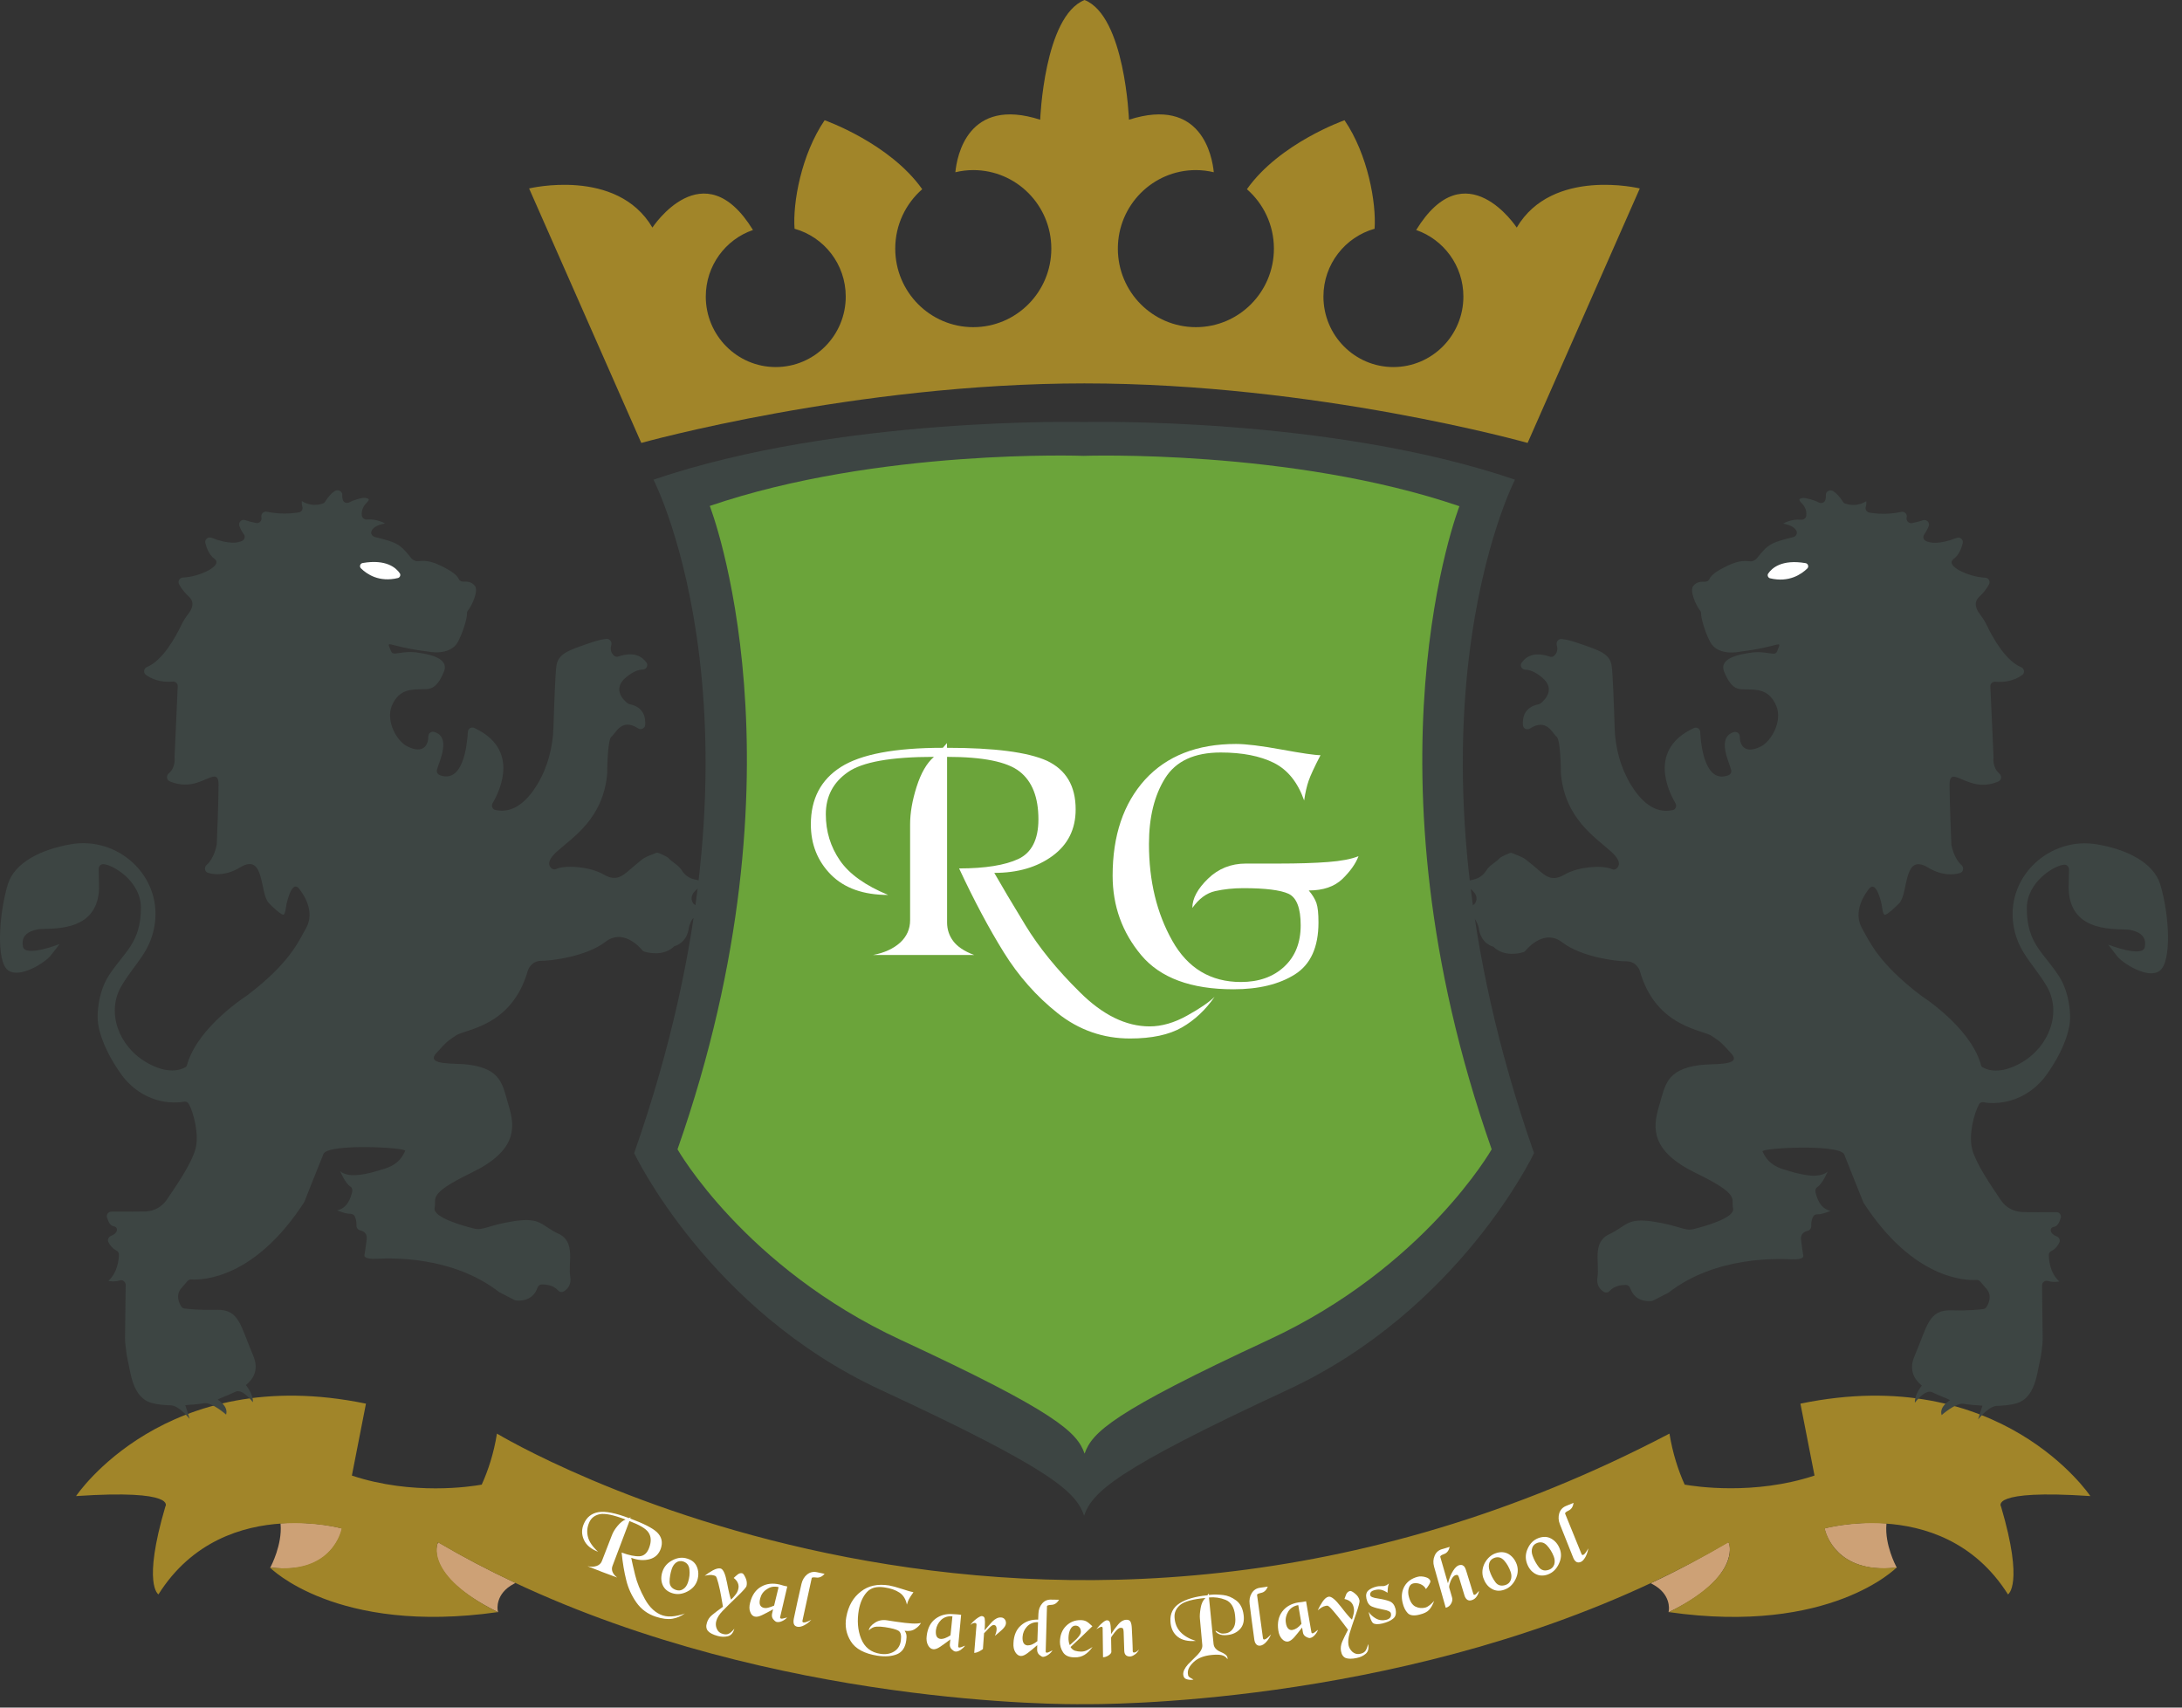 <svg width="92" height="72" viewBox="0 0 92 72" fill="none" xmlns="http://www.w3.org/2000/svg">
<rect x="0" y="0" width="92" height="72" fill="#333333" stroke="none"/>
<path d="M72.902 65.077L72.87 65.018L72.832 65.039C71.84 65.62 70.847 66.168 69.671 66.722L69.596 66.754L69.666 66.792C70.469 67.211 70.367 67.878 70.362 67.904L70.351 67.98L70.421 67.948C72.115 67.12 72.681 66.308 72.859 65.77C73.005 65.335 72.902 65.077 72.902 65.077Z" fill="#CDA176"/>
<path d="M79.947 66.046C79.942 66.035 79.461 65.137 79.537 64.272L79.542 64.228H79.499C78.081 64.137 76.98 64.433 76.969 64.433L76.932 64.444L76.937 64.481C76.942 64.497 77.277 66.132 79.429 66.132C79.58 66.132 79.742 66.121 79.915 66.105L79.974 66.099L79.947 66.046Z" fill="#CDA176"/>
<path d="M14.388 64.438C14.377 64.433 13.288 64.137 11.869 64.228H11.826L11.831 64.272C11.902 65.132 11.427 66.035 11.421 66.046L11.395 66.099L11.454 66.105C11.621 66.121 11.783 66.126 11.934 66.132C14.054 66.191 14.415 64.508 14.421 64.487L14.426 64.449L14.388 64.438Z" fill="#CDA176"/>
<path d="M21.67 66.712C20.548 66.185 19.55 65.658 18.515 65.051L18.477 65.029L18.456 65.067C18.45 65.078 17.825 66.389 20.926 67.943L21.002 67.981L20.985 67.9C20.98 67.873 20.867 67.201 21.665 66.782L21.735 66.744L21.67 66.712Z" fill="#CDA176"/>
<path d="M70.389 60.448C70.529 61.292 70.761 62.002 71.031 62.599C71.463 62.674 73.954 63.061 76.506 62.217L75.912 59.185C84.37 57.432 88.135 63.082 88.135 63.082C83.831 62.792 84.37 63.523 84.37 63.523C85.347 66.835 84.662 67.227 84.662 67.227C83.243 64.975 81.118 64.34 79.456 64.238C78.027 64.147 76.937 64.448 76.937 64.448C76.937 64.448 77.283 66.405 79.974 66.088C79.974 66.088 77.186 68.948 70.368 67.975C73.507 66.394 72.892 65.05 72.881 65.034C71.824 65.652 70.745 66.217 69.656 66.727C58.587 71.931 46.407 71.862 45.674 71.856C44.94 71.867 32.766 71.931 21.692 66.727C20.603 66.217 19.524 65.652 18.467 65.034C18.456 65.05 17.846 66.394 20.986 67.975C14.168 68.942 11.379 66.093 11.379 66.093C14.065 66.41 14.405 64.448 14.405 64.448C14.405 64.448 13.315 64.147 11.886 64.238C10.225 64.34 8.099 64.975 6.681 67.227C6.681 67.227 5.996 66.835 6.972 63.523C6.972 63.523 7.511 62.792 3.207 63.082C3.207 63.082 6.972 57.432 15.43 59.185L14.836 62.217C17.382 63.066 19.88 62.679 20.311 62.599C20.581 62.002 20.818 61.292 20.953 60.448C20.964 60.448 43.861 74.35 70.389 60.448Z" fill="#A18529"/>
<path d="M63.95 9.596C63.95 9.596 61.798 6.301 59.711 9.698C60.87 10.101 61.701 11.204 61.701 12.505C61.701 14.144 60.379 15.477 58.75 15.477C57.121 15.477 55.8 14.144 55.8 12.505C55.8 11.139 56.717 9.994 57.957 9.645C58.033 8.559 57.677 6.521 56.69 5.07C56.69 5.07 53.955 6.027 52.574 7.978C53.27 8.585 53.712 9.483 53.712 10.483C53.712 12.311 52.24 13.795 50.422 13.795C48.604 13.795 47.132 12.311 47.132 10.483C47.132 8.655 48.604 7.172 50.422 7.172C50.681 7.172 50.934 7.204 51.177 7.263C51.112 6.591 50.659 4.064 47.601 5.048C47.601 5.048 47.439 0.683 45.729 0C44.019 0.683 43.858 5.048 43.858 5.048C40.799 4.064 40.346 6.591 40.281 7.263C40.524 7.204 40.778 7.172 41.036 7.172C42.854 7.172 44.327 8.655 44.327 10.483C44.327 12.311 42.854 13.795 41.036 13.795C39.219 13.795 37.746 12.311 37.746 10.483C37.746 9.483 38.188 8.585 38.884 7.978C37.503 6.027 34.769 5.07 34.769 5.07C33.782 6.521 33.42 8.559 33.501 9.645C34.747 9.994 35.659 11.139 35.659 12.505C35.659 14.144 34.337 15.477 32.708 15.477C31.079 15.477 29.758 14.144 29.758 12.505C29.758 11.204 30.588 10.096 31.748 9.698C29.661 6.301 27.508 9.596 27.508 9.596C26.009 7.048 22.309 7.946 22.309 7.946L27.039 18.676C27.039 18.676 36.02 16.166 45.724 16.166C55.498 16.166 64.409 18.676 64.409 18.676L69.139 7.946C69.144 7.946 65.45 7.048 63.95 9.596Z" fill="#A18529"/>
<path d="M63.876 20.225C56.017 17.543 45.714 17.795 45.714 17.795C45.714 17.795 35.412 17.543 27.553 20.225C27.553 20.225 33.001 30.773 26.738 48.621C26.738 48.621 29.867 55.239 37.133 58.605C44.398 61.975 45.369 62.911 45.709 63.911C46.054 62.911 47.025 61.975 54.285 58.605C61.551 55.234 64.68 48.621 64.68 48.621C58.428 30.773 63.876 20.225 63.876 20.225Z" fill="#3D4543"/>
<path d="M61.534 21.344C54.425 18.92 45.687 19.221 45.687 19.221C45.687 19.221 37.035 18.903 29.926 21.333C29.926 21.333 34.23 32.317 28.566 48.461C28.566 48.461 31.398 53.444 37.968 56.492C44.538 59.541 45.417 60.39 45.73 61.293C46.043 60.39 46.922 59.541 53.492 56.492C60.062 53.444 62.894 48.461 62.894 48.461C57.23 32.317 61.534 21.344 61.534 21.344Z" fill="#6BA43A"/>
<path d="M91.083 37.293C90.797 36.357 89.648 35.809 88.429 35.605C86.444 35.261 84.632 36.916 84.88 38.906C85.031 40.12 85.721 40.604 86.299 41.588C86.94 42.685 86.406 44.126 85.236 44.803C84.335 45.324 83.79 45.12 83.585 44.996C83.526 44.964 83.521 44.894 83.504 44.83C83.019 43.265 81.012 41.991 81.012 41.991C79.2 40.615 78.833 39.712 78.515 39.153C78.197 38.594 78.418 37.981 78.785 37.497C79.065 37.121 79.259 37.798 79.335 38.131C79.356 38.233 79.383 38.599 79.486 38.572C79.599 38.545 79.896 38.271 80.079 38.083C80.473 37.674 80.236 35.949 81.277 36.572C81.87 36.927 82.345 36.9 82.641 36.809C82.787 36.766 82.814 36.578 82.701 36.475C82.382 36.185 82.291 35.691 82.275 35.61C82.275 35.605 82.275 35.594 82.275 35.589C82.269 35.443 82.199 33.745 82.199 33.089C82.199 32.406 82.641 32.944 83.348 33.067C83.72 33.132 84.044 33.046 84.26 32.949C84.394 32.89 84.411 32.712 84.297 32.615C83.99 32.347 84.055 31.944 84.055 31.944L83.92 28.944C83.914 28.825 84.017 28.734 84.13 28.745C84.669 28.793 85.042 28.621 85.263 28.46C85.382 28.374 85.355 28.191 85.22 28.132C84.556 27.863 84.011 26.869 83.769 26.363C83.688 26.191 83.58 26.03 83.467 25.879C83.326 25.697 83.192 25.406 83.451 25.164C83.645 24.987 83.774 24.799 83.86 24.648C83.93 24.525 83.85 24.363 83.704 24.358C82.976 24.326 81.994 23.847 82.366 23.573C82.593 23.406 82.701 23.127 82.755 22.901C82.792 22.751 82.641 22.627 82.496 22.681C81.751 22.971 81.374 22.901 81.19 22.804C81.093 22.751 81.066 22.627 81.131 22.535C81.217 22.412 81.277 22.294 81.32 22.186C81.379 22.03 81.228 21.885 81.072 21.939C80.926 21.987 80.759 22.03 80.619 22.057C80.478 22.084 80.36 21.955 80.392 21.815V21.81C80.424 21.675 80.3 21.552 80.16 21.584C79.594 21.708 79.103 21.665 78.812 21.611C78.698 21.589 78.634 21.476 78.666 21.369C78.704 21.251 78.688 21.132 78.688 21.132C78.294 21.38 77.927 21.277 77.787 21.229C77.749 21.218 77.722 21.192 77.706 21.159C77.571 20.939 77.425 20.799 77.301 20.713C77.166 20.622 76.972 20.718 76.983 20.88C76.989 20.955 76.978 21.02 76.962 21.079C76.929 21.197 76.789 21.245 76.681 21.186C76.53 21.1 76.147 20.982 76.012 20.998C75.721 21.041 75.947 21.17 76.044 21.31C76.158 21.471 76.174 21.627 76.158 21.745C76.147 21.847 76.05 21.923 75.942 21.912C75.505 21.874 75.181 22.079 75.181 22.079C75.564 22.148 75.705 22.283 75.753 22.407C75.791 22.509 75.716 22.622 75.608 22.648C74.637 22.885 74.545 22.955 74.07 23.546C74.033 23.595 73.925 23.659 73.86 23.665C73.687 23.686 73.445 23.557 72.83 23.858C72.598 23.971 72.172 24.181 72.075 24.417C72.042 24.492 71.961 24.53 71.88 24.53C71.697 24.525 71.551 24.53 71.4 24.697C71.217 24.901 71.519 25.546 71.681 25.745C71.713 25.783 71.729 25.831 71.724 25.879C71.713 26.024 71.88 26.643 72.102 27.062C72.431 27.686 73.347 27.481 73.347 27.481C75.165 27.256 75.138 26.917 74.923 27.471C74.831 27.702 74.48 27.401 73.725 27.535C73.445 27.584 72.452 27.718 72.695 28.32C73.029 29.153 73.364 29.057 73.644 29.067C74.038 29.084 74.594 29.035 74.896 29.772C75.154 30.39 74.707 31.245 74.232 31.481C73.558 31.814 73.353 31.411 73.353 31.051C73.353 30.922 73.229 30.836 73.105 30.868C72.377 31.089 72.894 32.099 72.992 32.465C73.019 32.562 72.959 32.658 72.868 32.691C71.907 33.046 71.719 31.503 71.686 30.858C71.681 30.723 71.535 30.642 71.411 30.702C69.523 31.583 70.3 33.288 70.645 33.873C70.71 33.986 70.65 34.132 70.526 34.158C69.744 34.331 69.162 33.745 68.757 33.078C68.32 32.352 68.099 31.513 68.078 30.669C68.051 29.766 68.002 28.428 67.954 28.084C67.878 27.551 67.441 27.428 66.54 27.116C66.211 27.003 65.99 26.955 65.844 26.944C65.704 26.933 65.602 27.067 65.639 27.202C65.71 27.444 65.602 27.589 65.516 27.659C65.467 27.702 65.397 27.707 65.338 27.686C64.679 27.46 64.334 27.691 64.156 27.944C64.07 28.067 64.162 28.239 64.318 28.239C64.48 28.239 64.712 28.315 65.008 28.557C65.634 29.067 65.095 29.551 64.949 29.664C64.922 29.675 64.901 29.686 64.874 29.696C64.269 29.815 64.189 30.256 64.21 30.573C64.221 30.718 64.383 30.798 64.507 30.718C65.224 30.256 65.467 30.944 65.629 31.062C65.812 31.191 65.812 32.615 65.812 32.615C65.979 34.513 67.263 35.303 67.932 35.911C68.385 36.32 68.272 36.529 68.153 36.626C68.099 36.669 68.029 36.68 67.964 36.648C67.614 36.475 66.556 36.529 65.974 36.873C65.348 37.239 65.1 36.863 64.615 36.47C64.221 36.153 64.329 36.201 63.725 35.959C63.676 35.938 63.277 36.131 63.228 36.185C63.072 36.368 62.819 36.459 62.657 36.717C62.56 36.868 62.387 37.04 62.096 37.094C61.508 37.201 61.993 37.4 62.177 37.658C62.36 37.916 62.166 38.121 62.166 38.121C61.314 38.68 61.95 38.658 62.166 38.744C62.23 38.771 62.338 39.051 62.349 39.12C62.435 39.814 62.964 39.916 62.964 39.916C63.401 40.352 64.048 40.206 64.232 40.147C64.264 40.137 64.291 40.12 64.313 40.094C64.458 39.916 65.143 39.18 65.861 39.728C66.67 40.352 68.132 40.534 68.574 40.534C69.016 40.534 69.14 40.938 69.14 40.938C69.82 43.33 71.799 43.41 72.188 43.69C72.582 43.97 72.506 43.884 72.997 44.421C73.488 44.959 72.209 44.835 71.654 44.91C70.235 45.104 70.214 45.765 69.944 46.663C69.674 47.566 69.604 48.539 71.508 49.464C73.412 50.389 72.975 50.534 73.072 50.948C73.169 51.362 71.799 51.727 71.411 51.824C71.017 51.921 70.823 51.679 69.701 51.507C68.579 51.335 68.579 51.7 67.846 52.044C67.112 52.383 67.452 53.286 67.355 53.845C67.296 54.195 67.474 54.378 67.619 54.469C67.695 54.517 67.797 54.507 67.856 54.442C68.061 54.211 68.369 54.179 68.552 54.179C68.639 54.179 68.709 54.238 68.736 54.319C68.941 54.904 69.502 54.872 69.647 54.856C69.669 54.851 69.685 54.845 69.707 54.835L70.327 54.517C70.338 54.512 70.343 54.507 70.354 54.501C72.355 52.953 74.96 53.077 75.521 53.098C76.082 53.125 76.034 52.953 76.034 52.953C76.034 52.953 75.985 52.684 75.937 52.27C75.91 52.028 76.072 51.937 76.212 51.899C76.309 51.878 76.374 51.792 76.368 51.69C76.357 51.528 76.4 51.394 76.444 51.303C76.476 51.238 76.557 51.195 76.632 51.2C76.843 51.206 77.183 51.055 77.183 51.055C76.751 50.969 76.6 50.518 76.546 50.26C76.53 50.179 76.557 50.093 76.627 50.05C76.843 49.916 77.059 49.399 77.059 49.399C77.059 49.399 76.886 49.593 76.4 49.572C75.91 49.545 75.306 49.335 75.306 49.335C74.556 49.152 74.389 48.695 74.313 48.55C74.237 48.405 77.576 48.222 77.76 48.679C77.932 49.114 78.504 50.555 78.564 50.695C78.569 50.7 78.569 50.711 78.574 50.717C80.673 53.947 82.868 53.996 83.337 53.969C83.397 53.964 83.456 53.99 83.494 54.039L83.758 54.345C84.011 54.636 83.844 54.974 83.752 55.114C83.726 55.157 83.677 55.189 83.623 55.195C83.456 55.216 83.013 55.27 82.275 55.248C81.309 55.222 81.271 55.894 80.721 57.184C80.478 57.754 80.694 58.146 81.034 58.426H81.029C81.029 58.426 80.716 58.802 80.737 59.146C80.737 59.146 81.163 58.566 81.46 58.7C81.794 58.867 82.118 58.969 82.221 59.039C82.221 59.039 81.751 59.302 81.865 59.668C81.865 59.668 82.453 59.146 82.782 59.189C83.013 59.227 83.294 59.254 83.585 59.27L83.402 59.85C83.402 59.85 83.839 59.302 84.173 59.281H84.103C84.454 59.275 84.777 59.243 85.02 59.173C85.813 58.942 85.888 57.888 85.996 57.447C86.083 57.076 86.083 56.915 86.104 56.77C86.121 56.678 86.126 56.528 86.126 56.437L86.099 54.2C86.099 54.066 86.223 53.974 86.352 54.012C86.584 54.087 86.827 54.033 86.827 54.033C86.433 53.673 86.385 53.136 86.385 52.905C86.385 52.835 86.428 52.781 86.493 52.749C86.665 52.663 86.768 52.517 86.827 52.394C86.881 52.286 86.816 52.168 86.703 52.125C86.412 52.017 86.396 51.76 86.611 51.727C86.752 51.706 86.838 51.523 86.886 51.356C86.924 51.233 86.832 51.104 86.698 51.109C86.309 51.114 85.559 51.12 85.252 51.104C84.891 51.087 84.562 50.905 84.362 50.604C83.904 49.926 83.337 49.098 83.159 48.48C82.987 47.867 83.24 46.916 83.44 46.566C83.477 46.496 83.558 46.459 83.639 46.475C83.763 46.502 83.979 46.529 84.287 46.496C85.09 46.421 85.818 45.975 86.288 45.319C86.676 44.771 87.124 44.007 87.259 43.206C87.329 42.782 87.253 41.841 86.811 41.158C86.169 40.163 85.457 39.792 85.457 38.298C85.457 37.164 86.654 36.475 87.037 36.459C87.145 36.454 87.237 36.545 87.237 36.658L87.221 37.47C87.275 39.427 89.368 39.131 89.788 39.206C90.209 39.282 90.522 39.481 90.43 39.938C90.339 40.395 88.888 39.83 88.888 39.83C88.888 39.83 89.055 40.05 89.271 40.325C89.486 40.599 90.57 41.314 91.067 40.927C91.574 40.529 91.466 38.551 91.083 37.293ZM76.169 23.976C75.937 24.207 75.43 24.557 74.658 24.374C74.577 24.353 74.534 24.256 74.583 24.181C74.728 23.96 75.127 23.595 76.099 23.756C76.206 23.772 76.244 23.901 76.169 23.976Z" fill="#3D4543"/>
<path d="M29.248 38.115C29.248 38.115 29.054 37.91 29.237 37.652C29.421 37.394 29.906 37.201 29.318 37.088C29.027 37.034 28.854 36.867 28.757 36.712C28.596 36.459 28.342 36.362 28.186 36.179C28.137 36.126 27.743 35.932 27.689 35.953C27.085 36.19 27.193 36.142 26.799 36.464C26.314 36.857 26.066 37.233 25.44 36.867C24.858 36.529 23.8 36.47 23.45 36.642C23.39 36.674 23.315 36.658 23.261 36.62C23.142 36.523 23.029 36.314 23.482 35.905C24.156 35.298 25.44 34.513 25.602 32.61C25.602 32.61 25.602 31.185 25.785 31.056C25.953 30.938 26.195 30.25 26.907 30.712C27.026 30.793 27.193 30.707 27.204 30.567C27.226 30.255 27.145 29.809 26.54 29.691C26.514 29.68 26.492 29.669 26.465 29.658C26.319 29.545 25.78 29.061 26.406 28.551C26.702 28.309 26.929 28.234 27.096 28.234C27.247 28.234 27.344 28.062 27.258 27.938C27.08 27.685 26.735 27.459 26.076 27.68C26.017 27.701 25.947 27.696 25.898 27.653C25.812 27.583 25.704 27.438 25.774 27.196C25.812 27.062 25.71 26.927 25.57 26.938C25.424 26.949 25.203 26.997 24.874 27.11C23.973 27.422 23.536 27.551 23.46 28.078C23.412 28.422 23.363 29.76 23.336 30.664C23.309 31.513 23.094 32.346 22.657 33.072C22.258 33.733 21.67 34.325 20.887 34.153C20.764 34.126 20.704 33.98 20.769 33.868C21.114 33.282 21.891 31.578 20.003 30.696C19.879 30.637 19.739 30.717 19.728 30.852C19.69 31.497 19.507 33.04 18.547 32.685C18.455 32.653 18.401 32.556 18.422 32.459C18.52 32.094 19.037 31.078 18.309 30.863C18.185 30.825 18.061 30.916 18.061 31.045C18.061 31.405 17.861 31.809 17.182 31.475C16.707 31.244 16.265 30.384 16.518 29.766C16.82 29.035 17.376 29.078 17.77 29.061C18.045 29.051 18.385 29.148 18.719 28.314C18.962 27.712 17.975 27.578 17.689 27.529C16.928 27.395 16.578 27.696 16.491 27.465C16.276 26.916 16.249 27.25 18.067 27.476C18.067 27.476 18.983 27.674 19.312 27.056C19.534 26.637 19.706 26.019 19.69 25.873C19.685 25.825 19.701 25.777 19.733 25.739C19.895 25.54 20.197 24.895 20.014 24.691C19.863 24.524 19.717 24.519 19.534 24.524C19.453 24.524 19.372 24.486 19.34 24.411C19.242 24.18 18.822 23.97 18.584 23.852C17.969 23.551 17.727 23.68 17.554 23.659C17.489 23.653 17.381 23.589 17.344 23.54C16.869 22.949 16.777 22.879 15.806 22.643C15.698 22.616 15.618 22.503 15.661 22.401C15.704 22.277 15.85 22.143 16.233 22.073C16.233 22.073 15.909 21.868 15.472 21.906C15.37 21.917 15.272 21.841 15.256 21.739C15.24 21.627 15.256 21.471 15.37 21.304C15.467 21.164 15.698 21.035 15.402 20.992C15.267 20.971 14.884 21.094 14.733 21.18C14.625 21.239 14.485 21.191 14.453 21.073C14.436 21.014 14.425 20.944 14.431 20.874C14.442 20.713 14.248 20.616 14.113 20.707C13.983 20.793 13.843 20.933 13.708 21.153C13.687 21.186 13.66 21.212 13.627 21.223C13.492 21.277 13.12 21.374 12.726 21.127C12.726 21.127 12.71 21.245 12.748 21.363C12.78 21.471 12.716 21.589 12.602 21.605C12.311 21.653 11.82 21.696 11.254 21.578C11.119 21.546 10.99 21.669 11.022 21.804V21.809C11.054 21.949 10.941 22.084 10.795 22.051C10.65 22.024 10.488 21.981 10.342 21.933C10.186 21.879 10.035 22.024 10.094 22.18C10.132 22.288 10.191 22.411 10.283 22.53C10.348 22.616 10.315 22.745 10.224 22.799C10.04 22.895 9.657 22.965 8.918 22.675C8.773 22.621 8.622 22.745 8.659 22.895C8.713 23.121 8.821 23.401 9.048 23.567C9.415 23.841 8.438 24.32 7.71 24.352C7.564 24.358 7.483 24.519 7.554 24.642C7.64 24.793 7.769 24.981 7.964 25.159C8.228 25.4 8.088 25.691 7.947 25.873C7.829 26.024 7.726 26.185 7.645 26.357C7.403 26.863 6.858 27.857 6.194 28.126C6.059 28.18 6.032 28.363 6.151 28.454C6.372 28.615 6.739 28.787 7.284 28.739C7.403 28.728 7.5 28.825 7.494 28.938L7.359 31.938C7.359 31.938 7.424 32.341 7.117 32.61C7.003 32.706 7.02 32.884 7.154 32.943C7.376 33.04 7.694 33.12 8.066 33.061C8.773 32.938 9.215 32.4 9.215 33.083C9.215 33.739 9.15 35.443 9.139 35.583C9.139 35.588 9.139 35.599 9.139 35.604C9.123 35.685 9.032 36.185 8.713 36.47C8.6 36.572 8.627 36.76 8.773 36.803C9.069 36.894 9.544 36.921 10.137 36.566C11.178 35.943 10.941 37.669 11.335 38.077C11.518 38.271 11.815 38.539 11.928 38.566C12.031 38.593 12.058 38.228 12.079 38.126C12.155 37.792 12.349 37.115 12.629 37.491C12.996 37.98 13.217 38.588 12.899 39.147C12.581 39.706 12.214 40.614 10.402 41.985C10.402 41.985 8.395 43.26 7.91 44.824C7.888 44.889 7.883 44.958 7.829 44.991C7.624 45.114 7.079 45.319 6.178 44.797C5.002 44.12 4.474 42.679 5.116 41.582C5.687 40.604 6.383 40.12 6.534 38.9C6.782 36.905 4.97 35.255 2.985 35.599C1.766 35.808 0.617 36.351 0.331 37.287C-0.052 38.55 -0.165 40.523 0.331 40.905C0.827 41.286 1.906 40.577 2.127 40.303C2.348 40.029 2.51 39.808 2.51 39.808C2.51 39.808 1.059 40.373 0.968 39.916C0.876 39.459 1.189 39.26 1.609 39.184C2.03 39.109 4.123 39.405 4.177 37.448L4.161 36.636C4.161 36.523 4.247 36.432 4.36 36.437C4.743 36.453 5.941 37.142 5.941 38.276C5.941 39.776 5.223 40.147 4.587 41.136C4.145 41.819 4.069 42.76 4.139 43.184C4.274 43.985 4.722 44.749 5.11 45.297C5.579 45.953 6.302 46.399 7.111 46.474C7.419 46.501 7.635 46.474 7.759 46.453C7.839 46.437 7.915 46.469 7.958 46.544C8.158 46.894 8.411 47.845 8.239 48.458C8.061 49.076 7.494 49.904 7.036 50.582C6.836 50.877 6.507 51.066 6.146 51.082C5.838 51.092 5.089 51.087 4.7 51.087C4.571 51.087 4.474 51.211 4.511 51.334C4.56 51.496 4.646 51.684 4.786 51.705C5.002 51.737 4.986 51.995 4.695 52.103C4.582 52.146 4.517 52.264 4.571 52.372C4.63 52.495 4.733 52.635 4.905 52.727C4.964 52.759 5.013 52.813 5.013 52.883C5.013 53.114 4.959 53.646 4.571 54.011C4.571 54.011 4.813 54.065 5.045 53.99C5.169 53.947 5.299 54.044 5.299 54.178L5.272 56.415C5.272 56.506 5.277 56.657 5.294 56.748C5.321 56.893 5.315 57.054 5.401 57.425C5.509 57.866 5.585 58.92 6.378 59.151C6.62 59.221 6.949 59.253 7.295 59.258H7.225C7.559 59.28 7.996 59.828 7.996 59.828L7.813 59.248C8.104 59.232 8.384 59.205 8.616 59.167C8.945 59.124 9.533 59.646 9.533 59.646C9.641 59.28 9.177 59.017 9.177 59.017C9.274 58.947 9.603 58.845 9.938 58.678C10.234 58.544 10.661 59.124 10.661 59.124C10.688 58.785 10.369 58.404 10.369 58.404H10.364C10.704 58.13 10.919 57.737 10.677 57.162C10.127 55.872 10.089 55.2 9.123 55.227C8.384 55.243 7.942 55.194 7.775 55.173C7.721 55.167 7.678 55.135 7.645 55.092C7.554 54.947 7.392 54.614 7.64 54.323L7.904 54.017C7.942 53.974 8.001 53.947 8.061 53.947C8.53 53.979 10.725 53.931 12.823 50.694C12.829 50.689 12.829 50.678 12.834 50.673C12.888 50.533 13.46 49.093 13.638 48.657C13.821 48.2 17.16 48.383 17.085 48.528C17.009 48.673 16.847 49.13 16.092 49.313C16.092 49.313 15.488 49.528 14.997 49.55C14.506 49.576 14.339 49.377 14.339 49.377C14.339 49.377 14.555 49.899 14.771 50.028C14.841 50.071 14.868 50.157 14.852 50.238C14.798 50.496 14.647 50.947 14.215 51.033C14.215 51.033 14.555 51.184 14.765 51.178C14.841 51.178 14.922 51.216 14.954 51.281C14.997 51.372 15.04 51.506 15.03 51.668C15.024 51.764 15.089 51.856 15.186 51.877C15.326 51.91 15.493 52.006 15.461 52.248C15.413 52.662 15.364 52.931 15.364 52.931C15.364 52.931 15.316 53.103 15.877 53.076C16.438 53.049 19.043 52.931 21.044 54.479C21.055 54.485 21.06 54.49 21.071 54.495L21.691 54.813C21.713 54.818 21.729 54.823 21.751 54.834C21.891 54.85 22.457 54.883 22.662 54.297C22.689 54.216 22.759 54.157 22.846 54.157C23.029 54.157 23.336 54.189 23.541 54.42C23.601 54.49 23.703 54.495 23.779 54.447C23.924 54.356 24.102 54.173 24.043 53.823C23.946 53.264 24.286 52.361 23.552 52.022C22.819 51.684 22.819 51.318 21.697 51.485C20.575 51.657 20.375 51.899 19.987 51.802C19.593 51.705 18.228 51.34 18.325 50.926C18.422 50.512 17.986 50.367 19.89 49.442C21.794 48.517 21.724 47.544 21.454 46.641C21.184 45.738 21.163 45.077 19.744 44.889C19.188 44.813 17.91 44.937 18.401 44.399C18.892 43.862 18.816 43.948 19.21 43.668C19.604 43.389 21.583 43.308 22.258 40.916C22.258 40.916 22.387 40.512 22.824 40.512C23.261 40.512 24.728 40.33 25.537 39.706C26.249 39.158 26.94 39.894 27.085 40.072C27.107 40.098 27.134 40.115 27.166 40.125C27.349 40.179 27.997 40.33 28.434 39.894C28.434 39.894 28.962 39.792 29.049 39.099C29.059 39.029 29.162 38.749 29.232 38.722C29.464 38.652 30.101 38.674 29.248 38.115ZM15.262 23.976C15.186 23.901 15.229 23.777 15.332 23.755C16.303 23.594 16.702 23.96 16.847 24.18C16.896 24.25 16.858 24.352 16.772 24.374C16.001 24.556 15.493 24.202 15.262 23.976Z" fill="#3D4543"/>
<path d="M16.858 24.174C16.706 23.948 16.291 23.567 15.293 23.739C15.185 23.755 15.142 23.889 15.218 23.964C15.46 24.201 15.978 24.567 16.777 24.373C16.863 24.351 16.906 24.249 16.858 24.174Z" fill="white"/>
<path d="M74.552 24.185C74.703 23.959 75.118 23.572 76.127 23.744C76.234 23.76 76.278 23.895 76.202 23.97C75.959 24.206 75.436 24.577 74.632 24.384C74.546 24.362 74.503 24.255 74.552 24.185Z" fill="white"/>
<path d="M45.353 34.128C45.353 34.961 45.029 35.611 44.377 36.09C43.724 36.568 42.91 36.805 41.922 36.805C42.241 37.364 42.678 38.1 43.239 39.02C43.8 39.939 44.56 40.88 45.531 41.837C46.497 42.799 47.478 43.278 48.471 43.278C48.978 43.278 49.506 43.127 50.046 42.826C50.591 42.525 50.974 42.261 51.211 42.03C50.833 42.579 50.375 43.009 49.835 43.321C49.291 43.632 48.562 43.788 47.645 43.788C46.513 43.788 45.493 43.433 44.598 42.724C43.703 42.014 42.942 41.154 42.322 40.154C41.701 39.154 41.07 37.971 40.439 36.617C41.539 36.617 42.37 36.482 42.937 36.219C43.498 35.955 43.783 35.396 43.783 34.547C43.783 33.617 43.519 32.945 42.99 32.531C42.462 32.117 41.442 31.913 39.932 31.913V38.896C39.932 39.186 40.018 39.45 40.191 39.681C40.364 39.912 40.655 40.111 41.076 40.267H36.809C37.294 40.176 37.672 39.998 37.953 39.745C38.233 39.487 38.373 39.17 38.373 38.799V34.757C38.373 34.273 38.465 33.746 38.648 33.171C38.832 32.595 39.074 32.176 39.377 31.913C37.564 31.913 36.356 32.128 35.741 32.563C35.126 32.993 34.819 33.585 34.819 34.332C34.819 35.058 35.018 35.703 35.412 36.278C35.806 36.853 36.485 37.337 37.446 37.735C36.404 37.735 35.601 37.45 35.034 36.88C34.473 36.31 34.188 35.606 34.188 34.757C34.188 33.687 34.608 32.88 35.45 32.343C36.291 31.805 37.726 31.531 39.754 31.531L39.927 31.332V31.531C41.928 31.531 43.336 31.714 44.145 32.079C44.949 32.461 45.353 33.138 45.353 34.128Z" fill="white"/>
<path d="M52.112 31.369C52.543 31.369 53.191 31.45 54.043 31.606C54.901 31.762 55.44 31.842 55.677 31.842C55.418 32.342 55.251 32.702 55.176 32.923C55.1 33.143 55.035 33.417 54.987 33.751C54.717 32.987 54.297 32.461 53.709 32.165C53.126 31.875 52.376 31.729 51.47 31.729C50.359 31.729 49.577 32.09 49.124 32.815C48.67 33.541 48.444 34.466 48.444 35.589C48.444 37.148 48.773 38.503 49.426 39.664C50.078 40.825 51.044 41.406 52.322 41.406C53.072 41.406 53.682 41.191 54.145 40.761C54.609 40.331 54.841 39.75 54.841 39.014C54.841 38.288 54.669 37.847 54.329 37.686C53.989 37.53 53.352 37.449 52.425 37.449C51.999 37.449 51.605 37.492 51.238 37.573C50.871 37.654 50.548 37.896 50.273 38.283C50.273 37.885 50.494 37.476 50.931 37.052C51.367 36.627 51.901 36.412 52.527 36.412C52.743 36.412 52.97 36.412 53.202 36.412C53.433 36.412 53.671 36.412 53.913 36.412C54.739 36.412 55.429 36.39 55.99 36.347C56.551 36.304 56.977 36.224 57.279 36.1C57.161 36.417 56.934 36.734 56.6 37.062C56.26 37.385 55.791 37.546 55.181 37.546C55.337 37.729 55.445 37.906 55.505 38.078C55.564 38.25 55.591 38.519 55.591 38.895C55.591 39.933 55.262 40.664 54.599 41.084C53.935 41.503 53.072 41.713 52.004 41.713C50.219 41.713 48.924 41.234 48.12 40.277C47.317 39.32 46.912 38.202 46.912 36.923C46.912 35.224 47.371 33.874 48.282 32.869C49.194 31.875 50.472 31.369 52.112 31.369Z" fill="white"/>
<path d="M27.86 65.302C27.779 65.528 27.628 65.678 27.391 65.743C27.159 65.807 26.895 65.791 26.614 65.684C26.652 65.867 26.706 66.114 26.782 66.42C26.857 66.727 26.992 67.065 27.192 67.426C27.391 67.786 27.645 68.017 27.941 68.114C28.092 68.162 28.265 68.173 28.459 68.141C28.648 68.108 28.788 68.071 28.88 68.028C28.718 68.146 28.545 68.221 28.351 68.254C28.162 68.286 27.925 68.259 27.65 68.168C27.305 68.055 27.035 67.856 26.83 67.565C26.631 67.281 26.485 66.963 26.404 66.625C26.318 66.286 26.253 65.899 26.21 65.463C26.528 65.582 26.782 65.63 26.97 65.619C27.159 65.603 27.294 65.48 27.375 65.248C27.467 64.996 27.456 64.786 27.343 64.619C27.235 64.453 26.965 64.297 26.539 64.135C26.302 64.764 26.064 65.394 25.827 66.022C25.794 66.103 25.794 66.184 25.821 66.264C25.848 66.345 25.913 66.431 26.021 66.517C25.519 66.334 25.271 66.237 24.77 66.039C24.921 66.071 25.05 66.066 25.158 66.028C25.266 65.99 25.341 65.92 25.379 65.818C25.546 65.383 25.633 65.168 25.8 64.732C25.848 64.603 25.929 64.469 26.043 64.334C26.156 64.2 26.264 64.114 26.377 64.071C25.87 63.877 25.509 63.802 25.287 63.845C25.066 63.894 24.915 64.012 24.834 64.216C24.753 64.41 24.737 64.603 24.791 64.808C24.84 65.006 24.985 65.216 25.217 65.431C24.915 65.313 24.716 65.146 24.619 64.926C24.521 64.711 24.516 64.485 24.613 64.259C24.732 63.974 24.942 63.808 25.233 63.759C25.53 63.711 25.956 63.797 26.523 64.012C26.55 63.996 26.566 63.99 26.593 63.974C26.582 63.996 26.582 64.007 26.571 64.028C27.132 64.238 27.51 64.426 27.704 64.609C27.904 64.808 27.952 65.033 27.86 65.302Z" fill="white"/>
<path d="M28.987 65.722C29.187 65.786 29.316 65.899 29.386 66.071C29.456 66.243 29.462 66.426 29.403 66.625C29.338 66.835 29.198 66.996 28.976 67.109C28.755 67.222 28.545 67.243 28.335 67.173C28.14 67.109 28.006 66.99 27.935 66.818C27.865 66.646 27.865 66.458 27.935 66.254C28.006 66.05 28.146 65.894 28.356 65.786C28.572 65.673 28.782 65.652 28.987 65.722ZM28.324 66.152C28.264 66.34 28.232 66.517 28.232 66.695C28.232 66.867 28.329 66.985 28.513 67.044C28.62 67.076 28.718 67.066 28.809 67.001C28.901 66.942 28.966 66.845 29.009 66.716C29.068 66.534 29.09 66.351 29.068 66.179C29.052 66.007 28.966 65.894 28.809 65.84C28.701 65.808 28.604 65.819 28.518 65.878C28.432 65.937 28.367 66.028 28.324 66.152Z" fill="white"/>
<path d="M31.302 66.34C31.34 66.351 31.383 66.416 31.437 66.534C31.491 66.652 31.502 66.77 31.475 66.878C31.459 66.932 31.324 67.088 31.065 67.335C30.806 67.582 30.606 67.781 30.466 67.926C30.326 68.072 30.239 68.211 30.202 68.346C30.169 68.459 30.175 68.572 30.223 68.679C30.272 68.792 30.353 68.862 30.477 68.894C30.574 68.921 30.66 68.921 30.73 68.883C30.8 68.851 30.876 68.781 30.962 68.674C30.914 68.851 30.822 68.959 30.693 68.991C30.558 69.023 30.418 69.023 30.261 68.98C30.061 68.926 29.927 68.856 29.851 68.77C29.776 68.684 29.759 68.566 29.808 68.416C29.846 68.292 29.916 68.184 30.029 68.093C30.142 68.002 30.294 67.883 30.482 67.749C30.461 67.641 30.439 67.502 30.407 67.314C30.374 67.131 30.337 66.942 30.288 66.76C30.239 66.572 30.202 66.475 30.175 66.459C30.148 66.443 30.121 66.432 30.094 66.426C30.04 66.41 29.975 66.405 29.91 66.41C29.84 66.416 29.776 66.426 29.711 66.443C29.813 66.362 29.932 66.281 30.061 66.211C30.196 66.141 30.304 66.115 30.385 66.136C30.498 66.168 30.585 66.373 30.655 66.744C30.725 67.115 30.784 67.351 30.822 67.448C30.881 67.394 30.941 67.33 31 67.254C31.059 67.184 31.103 67.104 31.124 67.018C31.151 66.921 31.146 66.835 31.113 66.754C31.081 66.674 31.022 66.599 30.935 66.534C30.989 66.48 31.049 66.432 31.108 66.383C31.173 66.335 31.237 66.319 31.302 66.34Z" fill="white"/>
<path d="M33.194 66.894C33.07 67.415 33.011 67.673 32.892 68.189C32.887 68.222 32.903 68.238 32.93 68.248C32.952 68.254 32.984 68.254 33.016 68.243C33.049 68.238 33.108 68.222 33.189 68.2C33.14 68.254 33.076 68.308 32.984 68.35C32.892 68.394 32.811 68.404 32.741 68.388C32.703 68.377 32.655 68.34 32.601 68.275C32.547 68.211 32.536 68.13 32.552 68.044C32.569 67.969 32.579 67.931 32.596 67.856C32.407 67.963 32.25 68.044 32.126 68.103C32.002 68.162 31.9 68.184 31.819 68.162C31.733 68.141 31.668 68.076 31.63 67.963C31.587 67.856 31.587 67.722 31.63 67.566C31.711 67.249 31.867 67.028 32.099 66.899C32.326 66.77 32.585 66.743 32.881 66.813C33 66.851 33.065 66.867 33.194 66.894ZM32.051 67.399C32.024 67.512 32.018 67.603 32.045 67.668C32.072 67.732 32.121 67.77 32.191 67.791C32.25 67.808 32.321 67.808 32.396 67.786C32.471 67.77 32.552 67.738 32.639 67.7C32.714 67.388 32.752 67.232 32.828 66.921C32.644 66.877 32.482 66.904 32.337 67.007C32.186 67.098 32.094 67.232 32.051 67.399Z" fill="white"/>
<path d="M33.792 66.786C33.83 66.619 33.911 66.485 34.029 66.388C34.154 66.291 34.288 66.259 34.44 66.291C34.569 66.318 34.634 66.334 34.769 66.361C34.661 66.48 34.547 66.533 34.423 66.517C34.299 66.501 34.229 66.506 34.224 66.544C34.094 67.141 33.965 67.737 33.835 68.334C33.825 68.377 33.841 68.399 33.873 68.409C33.906 68.415 33.949 68.409 34.008 68.388C34.067 68.367 34.132 68.34 34.208 68.297C34.121 68.393 34.024 68.469 33.911 68.528C33.798 68.587 33.7 68.608 33.62 68.592C33.544 68.576 33.495 68.539 33.474 68.479C33.452 68.42 33.452 68.345 33.469 68.254C33.593 67.662 33.657 67.372 33.792 66.786Z" fill="white"/>
<path d="M37.488 66.851C37.612 66.873 37.801 66.921 38.044 67.002C38.287 67.082 38.443 67.125 38.513 67.136C38.416 67.271 38.357 67.367 38.324 67.427C38.292 67.486 38.265 67.561 38.238 67.658C38.19 67.427 38.087 67.26 37.925 67.152C37.763 67.045 37.553 66.969 37.289 66.932C36.965 66.883 36.717 66.948 36.55 67.131C36.383 67.314 36.269 67.566 36.21 67.883C36.134 68.324 36.161 68.733 36.307 69.093C36.453 69.459 36.722 69.674 37.116 69.733C37.348 69.77 37.542 69.733 37.704 69.631C37.866 69.528 37.958 69.373 37.984 69.163C38.011 68.953 37.979 68.824 37.882 68.76C37.785 68.701 37.596 68.652 37.316 68.609C37.186 68.588 37.068 68.582 36.954 68.588C36.841 68.593 36.733 68.647 36.631 68.744C36.647 68.631 36.733 68.523 36.884 68.426C37.035 68.324 37.202 68.292 37.391 68.319C37.456 68.33 37.526 68.34 37.596 68.351C37.666 68.362 37.736 68.373 37.812 68.383C38.06 68.421 38.27 68.442 38.438 68.453C38.605 68.464 38.74 68.453 38.831 68.432C38.783 68.518 38.707 68.604 38.589 68.679C38.475 68.76 38.324 68.787 38.141 68.76C38.184 68.819 38.206 68.873 38.217 68.926C38.227 68.98 38.227 69.055 38.211 69.163C38.173 69.459 38.044 69.657 37.823 69.749C37.602 69.84 37.327 69.862 36.997 69.813C36.447 69.727 36.07 69.523 35.876 69.211C35.676 68.894 35.617 68.555 35.681 68.19C35.768 67.706 35.978 67.351 36.296 67.109C36.614 66.857 37.008 66.776 37.488 66.851Z" fill="white"/>
<path d="M40.524 68.088C40.475 68.62 40.448 68.883 40.4 69.415C40.4 69.448 40.416 69.464 40.443 69.469C40.464 69.469 40.491 69.464 40.529 69.453C40.562 69.442 40.615 69.421 40.691 69.388C40.653 69.448 40.588 69.507 40.508 69.566C40.421 69.62 40.346 69.647 40.276 69.636C40.232 69.63 40.184 69.598 40.124 69.539C40.065 69.48 40.038 69.405 40.049 69.319C40.054 69.243 40.06 69.2 40.071 69.125C39.903 69.254 39.758 69.356 39.639 69.437C39.52 69.517 39.423 69.55 39.342 69.539C39.256 69.528 39.186 69.475 39.127 69.367C39.073 69.265 39.051 69.13 39.073 68.975C39.111 68.652 39.234 68.41 39.445 68.254C39.655 68.098 39.903 68.034 40.2 68.061C40.324 68.066 40.394 68.071 40.524 68.088ZM39.461 68.738C39.45 68.856 39.461 68.942 39.493 69.001C39.526 69.061 39.58 69.093 39.65 69.104C39.709 69.109 39.779 69.098 39.849 69.071C39.925 69.044 40.001 69.001 40.076 68.953C40.108 68.636 40.124 68.475 40.157 68.152C39.968 68.136 39.812 68.184 39.682 68.302C39.558 68.426 39.483 68.566 39.461 68.738Z" fill="white"/>
<path d="M41.394 68.141C41.464 68.146 41.507 68.184 41.518 68.248C41.529 68.313 41.534 68.426 41.524 68.582C41.518 68.646 41.518 68.678 41.513 68.743C41.621 68.624 41.723 68.495 41.831 68.382C41.955 68.254 42.09 68.189 42.209 68.2C42.279 68.205 42.327 68.232 42.365 68.28C42.403 68.329 42.419 68.388 42.414 68.452C42.408 68.533 42.354 68.619 42.252 68.716C42.149 68.807 42.047 68.899 41.95 68.974C41.961 68.952 41.977 68.909 41.993 68.856C42.009 68.802 42.02 68.754 42.02 68.705C42.025 68.651 42.014 68.608 41.998 68.576C41.982 68.544 41.95 68.522 41.907 68.517C41.858 68.512 41.799 68.549 41.718 68.63C41.637 68.71 41.567 68.786 41.491 68.866C41.47 69.135 41.459 69.27 41.443 69.533C41.394 69.565 41.346 69.603 41.281 69.635C41.216 69.667 41.151 69.689 41.076 69.694C41.114 69.221 41.135 68.985 41.173 68.512C41.178 68.463 41.151 68.436 41.103 68.431C41.081 68.431 41.054 68.436 41.022 68.447C40.99 68.458 40.957 68.485 40.914 68.517C40.963 68.442 41.038 68.361 41.151 68.27C41.265 68.184 41.346 68.141 41.394 68.141Z" fill="white"/>
<path d="M44.09 69.636C44.09 69.668 44.106 69.684 44.139 69.684C44.16 69.684 44.187 69.679 44.22 69.662C44.252 69.646 44.306 69.625 44.376 69.587C44.344 69.646 44.29 69.706 44.209 69.765C44.128 69.824 44.047 69.856 43.977 69.862C43.939 69.862 43.885 69.829 43.82 69.775C43.756 69.716 43.729 69.646 43.729 69.56C43.729 69.485 43.734 69.442 43.734 69.367C43.578 69.507 43.443 69.614 43.33 69.7C43.216 69.786 43.119 69.829 43.038 69.824C42.952 69.818 42.877 69.77 42.812 69.668C42.747 69.566 42.72 69.437 42.731 69.275C42.747 68.948 42.855 68.7 43.049 68.534C43.243 68.362 43.481 68.281 43.772 68.292C43.777 68.195 43.777 68.147 43.783 68.044C43.788 67.872 43.842 67.727 43.939 67.614C44.036 67.496 44.166 67.442 44.322 67.448C44.452 67.453 44.516 67.453 44.651 67.453C44.57 67.593 44.462 67.663 44.338 67.668C44.209 67.673 44.144 67.695 44.144 67.727C44.128 68.367 44.106 69.001 44.09 69.636ZM43.114 69.023C43.108 69.141 43.125 69.227 43.162 69.286C43.2 69.345 43.254 69.372 43.324 69.378C43.383 69.378 43.454 69.367 43.524 69.335C43.594 69.302 43.669 69.259 43.739 69.2C43.75 68.878 43.756 68.722 43.767 68.399C43.578 68.394 43.427 68.453 43.303 68.582C43.189 68.706 43.125 68.851 43.114 69.023Z" fill="white"/>
<path d="M45.553 68.312C45.65 68.312 45.73 68.329 45.795 68.361C45.86 68.393 45.946 68.463 46.059 68.57C45.698 68.925 45.509 69.097 45.137 69.447C45.186 69.528 45.25 69.576 45.326 69.603C45.401 69.624 45.488 69.64 45.58 69.64C45.677 69.64 45.763 69.619 45.844 69.576C45.925 69.533 46 69.49 46.065 69.442C45.962 69.592 45.849 69.7 45.73 69.775C45.606 69.85 45.466 69.888 45.304 69.882C45.078 69.882 44.916 69.812 44.824 69.673C44.733 69.533 44.69 69.388 44.69 69.226C44.695 68.947 44.781 68.727 44.948 68.56C45.116 68.393 45.315 68.312 45.553 68.312ZM45.105 69.366C45.197 69.286 45.283 69.205 45.374 69.124C45.509 68.99 45.574 68.882 45.574 68.812C45.574 68.726 45.553 68.662 45.509 68.614C45.466 68.565 45.412 68.544 45.342 68.544C45.256 68.544 45.186 68.592 45.132 68.694C45.078 68.796 45.056 68.915 45.051 69.049C45.051 69.108 45.051 69.162 45.062 69.216C45.067 69.264 45.083 69.312 45.105 69.366Z" fill="white"/>
<path d="M47.758 69.604C47.758 69.658 47.78 69.684 47.818 69.679C47.872 69.679 47.942 69.636 48.028 69.55C47.98 69.641 47.92 69.717 47.845 69.765C47.769 69.819 47.699 69.846 47.64 69.846C47.57 69.846 47.516 69.83 47.473 69.792C47.429 69.754 47.408 69.695 47.403 69.615C47.392 69.292 47.386 69.131 47.376 68.808C47.376 68.754 47.365 68.711 47.354 68.679C47.338 68.647 47.305 68.631 47.246 68.636C47.181 68.636 47.1 68.701 46.998 68.83C46.895 68.959 46.847 69.034 46.847 69.055C46.852 69.297 46.852 69.421 46.858 69.663C46.847 69.711 46.804 69.76 46.728 69.808C46.653 69.851 46.583 69.878 46.507 69.878C46.502 69.389 46.496 69.141 46.491 68.652C46.491 68.615 46.475 68.593 46.442 68.593C46.405 68.593 46.334 68.625 46.227 68.695C46.318 68.577 46.405 68.486 46.486 68.421C46.561 68.357 46.626 68.319 46.669 68.319C46.739 68.319 46.782 68.351 46.804 68.427C46.825 68.502 46.836 68.615 46.842 68.765C46.842 68.819 46.842 68.846 46.847 68.9C46.944 68.749 47.041 68.615 47.149 68.491C47.251 68.367 47.365 68.303 47.483 68.297C47.575 68.292 47.64 68.324 47.667 68.383C47.699 68.443 47.715 68.534 47.721 68.652C47.721 68.69 47.721 68.722 47.726 68.76C47.726 68.792 47.726 68.83 47.731 68.867C47.731 68.937 47.737 69.013 47.742 69.088C47.748 69.168 47.748 69.26 47.753 69.373C47.753 69.437 47.758 69.491 47.758 69.534C47.758 69.577 47.758 69.599 47.758 69.604Z" fill="white"/>
<path d="M50.968 67.189C50.968 67.216 50.974 67.227 50.974 67.254C51.001 67.249 51.022 67.243 51.044 67.243C51.2 67.227 51.373 67.233 51.567 67.254C51.761 67.275 51.944 67.351 52.117 67.48C52.29 67.609 52.398 67.808 52.435 68.093C52.468 68.345 52.419 68.544 52.284 68.689C52.149 68.835 51.971 68.921 51.739 68.942C51.599 68.958 51.481 68.942 51.394 68.899C51.303 68.856 51.254 68.808 51.249 68.754C51.373 68.824 51.448 68.861 51.486 68.872C51.524 68.883 51.578 68.883 51.659 68.872C51.799 68.856 51.912 68.786 51.993 68.662C52.079 68.539 52.106 68.351 52.074 68.103C52.036 67.765 51.901 67.55 51.675 67.458C51.448 67.367 51.216 67.335 50.974 67.356C51.038 68.012 51.103 68.662 51.168 69.318C51.184 69.463 51.281 69.576 51.464 69.652C51.648 69.727 51.745 69.808 51.756 69.904C51.756 69.926 51.761 69.947 51.756 69.958C51.691 69.861 51.605 69.808 51.497 69.786C51.389 69.765 51.249 69.765 51.087 69.781C50.763 69.813 50.51 69.91 50.332 70.076C50.154 70.243 50.067 70.404 50.084 70.566C50.089 70.625 50.1 70.668 50.121 70.689C50.143 70.716 50.208 70.759 50.321 70.818C50.294 70.824 50.272 70.824 50.256 70.829C50.17 70.834 50.089 70.824 50.013 70.797C49.938 70.77 49.9 70.705 49.889 70.609C49.879 70.485 49.949 70.334 50.089 70.178C50.218 70.044 50.364 69.91 50.493 69.775C50.639 69.625 50.704 69.48 50.693 69.367C50.65 68.915 50.634 68.695 50.591 68.243C50.58 68.136 50.591 67.99 50.623 67.802C50.655 67.614 50.72 67.474 50.828 67.378C50.299 67.426 49.943 67.523 49.765 67.668C49.587 67.818 49.506 67.996 49.523 68.206C49.539 68.447 49.62 68.652 49.771 68.813C49.922 68.974 50.132 69.098 50.418 69.189C50.089 69.216 49.835 69.157 49.652 69.012C49.469 68.867 49.366 68.652 49.35 68.372C49.328 68.039 49.458 67.781 49.733 67.603C50.013 67.426 50.402 67.313 50.909 67.265C50.93 67.233 50.941 67.216 50.968 67.189Z" fill="white"/>
<path d="M52.689 67.635C52.667 67.463 52.694 67.312 52.775 67.178C52.856 67.044 52.975 66.968 53.126 66.947C53.255 66.931 53.325 66.92 53.455 66.898C53.395 67.049 53.304 67.135 53.18 67.162C53.056 67.189 52.996 67.216 53.002 67.253C53.083 67.861 53.169 68.463 53.25 69.07C53.255 69.113 53.277 69.135 53.315 69.129C53.347 69.124 53.385 69.103 53.433 69.065C53.482 69.027 53.53 68.974 53.59 68.914C53.541 69.033 53.476 69.14 53.39 69.232C53.304 69.328 53.217 69.377 53.142 69.388C53.066 69.398 53.007 69.377 52.964 69.328C52.921 69.28 52.894 69.21 52.883 69.113C52.802 68.527 52.764 68.232 52.689 67.635Z" fill="white"/>
<path d="M55.068 67.518C55.16 68.044 55.203 68.308 55.294 68.829C55.3 68.862 55.321 68.872 55.354 68.867C55.375 68.862 55.402 68.851 55.429 68.829C55.456 68.808 55.505 68.77 55.569 68.722C55.548 68.792 55.505 68.862 55.44 68.937C55.375 69.012 55.305 69.055 55.235 69.066C55.192 69.071 55.138 69.055 55.062 69.012C54.987 68.969 54.944 68.905 54.933 68.819C54.922 68.743 54.911 68.706 54.901 68.625C54.771 68.797 54.658 68.931 54.566 69.039C54.474 69.141 54.388 69.2 54.307 69.216C54.221 69.227 54.135 69.195 54.054 69.109C53.973 69.023 53.919 68.899 53.897 68.743C53.849 68.421 53.908 68.157 54.065 67.948C54.221 67.743 54.448 67.614 54.744 67.566C54.874 67.555 54.938 67.544 55.068 67.518ZM54.216 68.426C54.232 68.544 54.27 68.625 54.318 68.673C54.367 68.722 54.426 68.738 54.496 68.727C54.555 68.716 54.62 68.689 54.685 68.647C54.75 68.603 54.809 68.544 54.874 68.469C54.82 68.152 54.793 67.996 54.739 67.679C54.555 67.711 54.415 67.797 54.318 67.948C54.226 68.098 54.189 68.26 54.216 68.426Z" fill="white"/>
<path d="M56.923 67.083C56.961 67.077 57.031 67.109 57.134 67.195C57.236 67.276 57.301 67.373 57.322 67.486C57.333 67.54 57.285 67.739 57.166 68.077C57.047 68.416 56.961 68.679 56.902 68.873C56.848 69.066 56.832 69.228 56.858 69.367C56.88 69.48 56.94 69.577 57.031 69.658C57.123 69.733 57.231 69.76 57.349 69.733C57.452 69.712 57.522 69.674 57.571 69.609C57.614 69.55 57.651 69.453 57.684 69.319C57.722 69.502 57.689 69.636 57.587 69.728C57.484 69.819 57.355 69.878 57.198 69.91C56.999 69.953 56.842 69.948 56.74 69.91C56.637 69.867 56.567 69.771 56.54 69.615C56.519 69.491 56.535 69.362 56.589 69.228C56.648 69.093 56.729 68.921 56.837 68.717C56.772 68.631 56.686 68.513 56.573 68.368C56.459 68.217 56.341 68.072 56.217 67.927C56.093 67.781 56.012 67.712 55.979 67.706C55.947 67.701 55.92 67.706 55.893 67.712C55.834 67.722 55.78 67.744 55.72 67.781C55.661 67.819 55.607 67.857 55.559 67.9C55.612 67.781 55.683 67.658 55.764 67.534C55.85 67.41 55.931 67.341 56.017 67.325C56.13 67.303 56.303 67.443 56.535 67.744C56.767 68.045 56.923 68.228 57.004 68.292C57.031 68.217 57.053 68.131 57.074 68.04C57.096 67.948 57.096 67.857 57.074 67.771C57.053 67.674 57.01 67.599 56.945 67.54C56.88 67.486 56.794 67.443 56.686 67.421C56.708 67.351 56.74 67.281 56.767 67.206C56.805 67.142 56.853 67.099 56.923 67.083Z" fill="white"/>
<path d="M58.562 66.766C58.535 66.841 58.519 66.911 58.514 66.975C58.508 67.045 58.508 67.104 58.503 67.158C58.406 67.094 58.314 67.051 58.239 67.034C58.163 67.018 58.077 67.018 57.985 67.04C57.893 67.061 57.834 67.088 57.802 67.131C57.769 67.169 57.764 67.217 57.775 67.266C57.786 67.325 57.893 67.373 58.098 67.4C58.303 67.432 58.465 67.47 58.589 67.518C58.713 67.567 58.794 67.669 58.837 67.83C58.88 68.018 58.854 68.158 58.74 68.249C58.632 68.341 58.481 68.405 58.287 68.454C58.093 68.497 57.964 68.491 57.893 68.438C57.823 68.384 57.764 68.222 57.705 67.965C57.78 68.077 57.883 68.169 58.012 68.244C58.142 68.319 58.282 68.335 58.433 68.303C58.605 68.266 58.676 68.169 58.643 68.024C58.627 67.954 58.519 67.9 58.32 67.868C58.12 67.83 57.958 67.787 57.845 67.739C57.726 67.69 57.651 67.577 57.613 67.405C57.581 67.255 57.608 67.142 57.688 67.067C57.769 66.991 57.893 66.932 58.05 66.895C58.093 66.884 58.152 66.879 58.228 66.879C58.303 66.879 58.352 66.879 58.363 66.873C58.401 66.862 58.433 66.852 58.46 66.841C58.492 66.819 58.525 66.798 58.562 66.766Z" fill="white"/>
<path d="M59.771 66.486C59.868 66.459 59.976 66.465 60.094 66.497C60.213 66.529 60.289 66.583 60.31 66.669C60.316 66.69 60.299 66.744 60.251 66.825C60.202 66.905 60.159 66.964 60.121 67.002C60.073 66.905 59.992 66.835 59.884 66.792C59.776 66.749 59.674 66.744 59.582 66.766C59.49 66.787 59.431 66.857 59.399 66.964C59.366 67.072 59.366 67.19 59.399 67.314C59.458 67.54 59.55 67.679 59.684 67.744C59.819 67.808 59.96 67.819 60.1 67.782C60.159 67.765 60.218 67.733 60.283 67.679C60.343 67.631 60.407 67.572 60.467 67.502C60.407 67.674 60.332 67.798 60.251 67.884C60.17 67.97 60.041 68.034 59.862 68.077C59.62 68.142 59.447 68.12 59.35 68.013C59.253 67.911 59.183 67.766 59.14 67.588C59.075 67.319 59.102 67.083 59.221 66.878C59.334 66.685 59.523 66.55 59.771 66.486Z" fill="white"/>
<path d="M61.825 66.249C61.944 66.636 62.003 66.83 62.122 67.212C62.133 67.239 62.154 67.249 62.181 67.244C62.219 67.233 62.279 67.174 62.359 67.077C62.349 67.158 62.316 67.239 62.262 67.314C62.214 67.389 62.144 67.443 62.057 67.47C61.971 67.497 61.906 67.486 61.858 67.448C61.809 67.411 61.772 67.352 61.75 67.282C61.658 66.981 61.615 66.835 61.523 66.534C61.507 66.486 61.491 66.448 61.475 66.427C61.459 66.405 61.421 66.4 61.372 66.416C61.291 66.438 61.227 66.524 61.167 66.658C61.113 66.798 61.092 66.889 61.103 66.938C61.151 67.104 61.173 67.185 61.221 67.346C61.248 67.432 61.237 67.524 61.184 67.615C61.135 67.706 61.059 67.766 60.957 67.792C60.795 67.217 60.633 66.642 60.466 66.061C60.418 65.895 60.428 65.739 60.488 65.599C60.547 65.454 60.655 65.362 60.8 65.319C60.93 65.282 60.995 65.266 61.124 65.223C61.086 65.379 61.011 65.481 60.892 65.524C60.774 65.567 60.72 65.604 60.725 65.642C60.855 66.088 60.919 66.314 61.049 66.76C61.113 66.529 61.189 66.352 61.27 66.228C61.351 66.099 61.432 66.029 61.502 66.002C61.588 65.975 61.653 65.981 61.696 66.018C61.75 66.045 61.788 66.126 61.825 66.249Z" fill="white"/>
<path d="M63.083 65.486C63.277 65.422 63.455 65.438 63.612 65.529C63.768 65.626 63.882 65.771 63.952 65.965C64.022 66.174 64.005 66.384 63.892 66.605C63.779 66.825 63.623 66.965 63.412 67.035C63.218 67.099 63.04 67.083 62.878 66.981C62.716 66.884 62.608 66.728 62.538 66.524C62.474 66.32 62.495 66.11 62.603 65.9C62.722 65.691 62.878 65.551 63.083 65.486ZM62.803 66.223C62.862 66.411 62.948 66.572 63.051 66.712C63.153 66.852 63.299 66.889 63.482 66.83C63.59 66.793 63.66 66.723 63.698 66.621C63.736 66.519 63.736 66.4 63.693 66.277C63.628 66.094 63.542 65.938 63.423 65.803C63.304 65.669 63.169 65.632 63.013 65.685C62.905 65.723 62.835 65.787 62.797 65.889C62.765 65.986 62.765 66.099 62.803 66.223Z" fill="white"/>
<path d="M64.873 64.85C65.067 64.781 65.245 64.786 65.407 64.877C65.569 64.969 65.688 65.108 65.763 65.302C65.844 65.506 65.833 65.721 65.725 65.942C65.623 66.162 65.466 66.313 65.261 66.388C65.067 66.458 64.889 66.447 64.727 66.356C64.566 66.264 64.447 66.114 64.377 65.909C64.307 65.705 64.317 65.496 64.42 65.281C64.517 65.071 64.668 64.926 64.873 64.85ZM64.62 65.598C64.684 65.78 64.776 65.942 64.884 66.082C64.992 66.216 65.137 66.254 65.321 66.184C65.423 66.146 65.493 66.071 65.531 65.969C65.563 65.861 65.558 65.748 65.51 65.624C65.439 65.442 65.342 65.291 65.224 65.162C65.1 65.033 64.965 65.001 64.808 65.06C64.706 65.098 64.636 65.168 64.603 65.27C64.571 65.367 64.576 65.479 64.62 65.598Z" fill="white"/>
<path d="M65.77 64.27C65.705 64.109 65.7 63.953 65.743 63.808C65.791 63.657 65.888 63.555 66.034 63.496C66.158 63.448 66.223 63.421 66.347 63.367C66.325 63.529 66.255 63.636 66.142 63.69C66.029 63.743 65.975 63.792 65.991 63.824C66.223 64.389 66.449 64.959 66.681 65.523C66.698 65.561 66.724 65.577 66.757 65.561C66.784 65.55 66.822 65.518 66.854 65.469C66.892 65.421 66.929 65.356 66.967 65.286C66.951 65.41 66.908 65.534 66.849 65.647C66.784 65.76 66.719 65.835 66.644 65.862C66.568 65.888 66.509 65.888 66.455 65.851C66.401 65.813 66.358 65.754 66.325 65.663C66.104 65.104 65.991 64.829 65.77 64.27Z" fill="white"/>
</svg>
